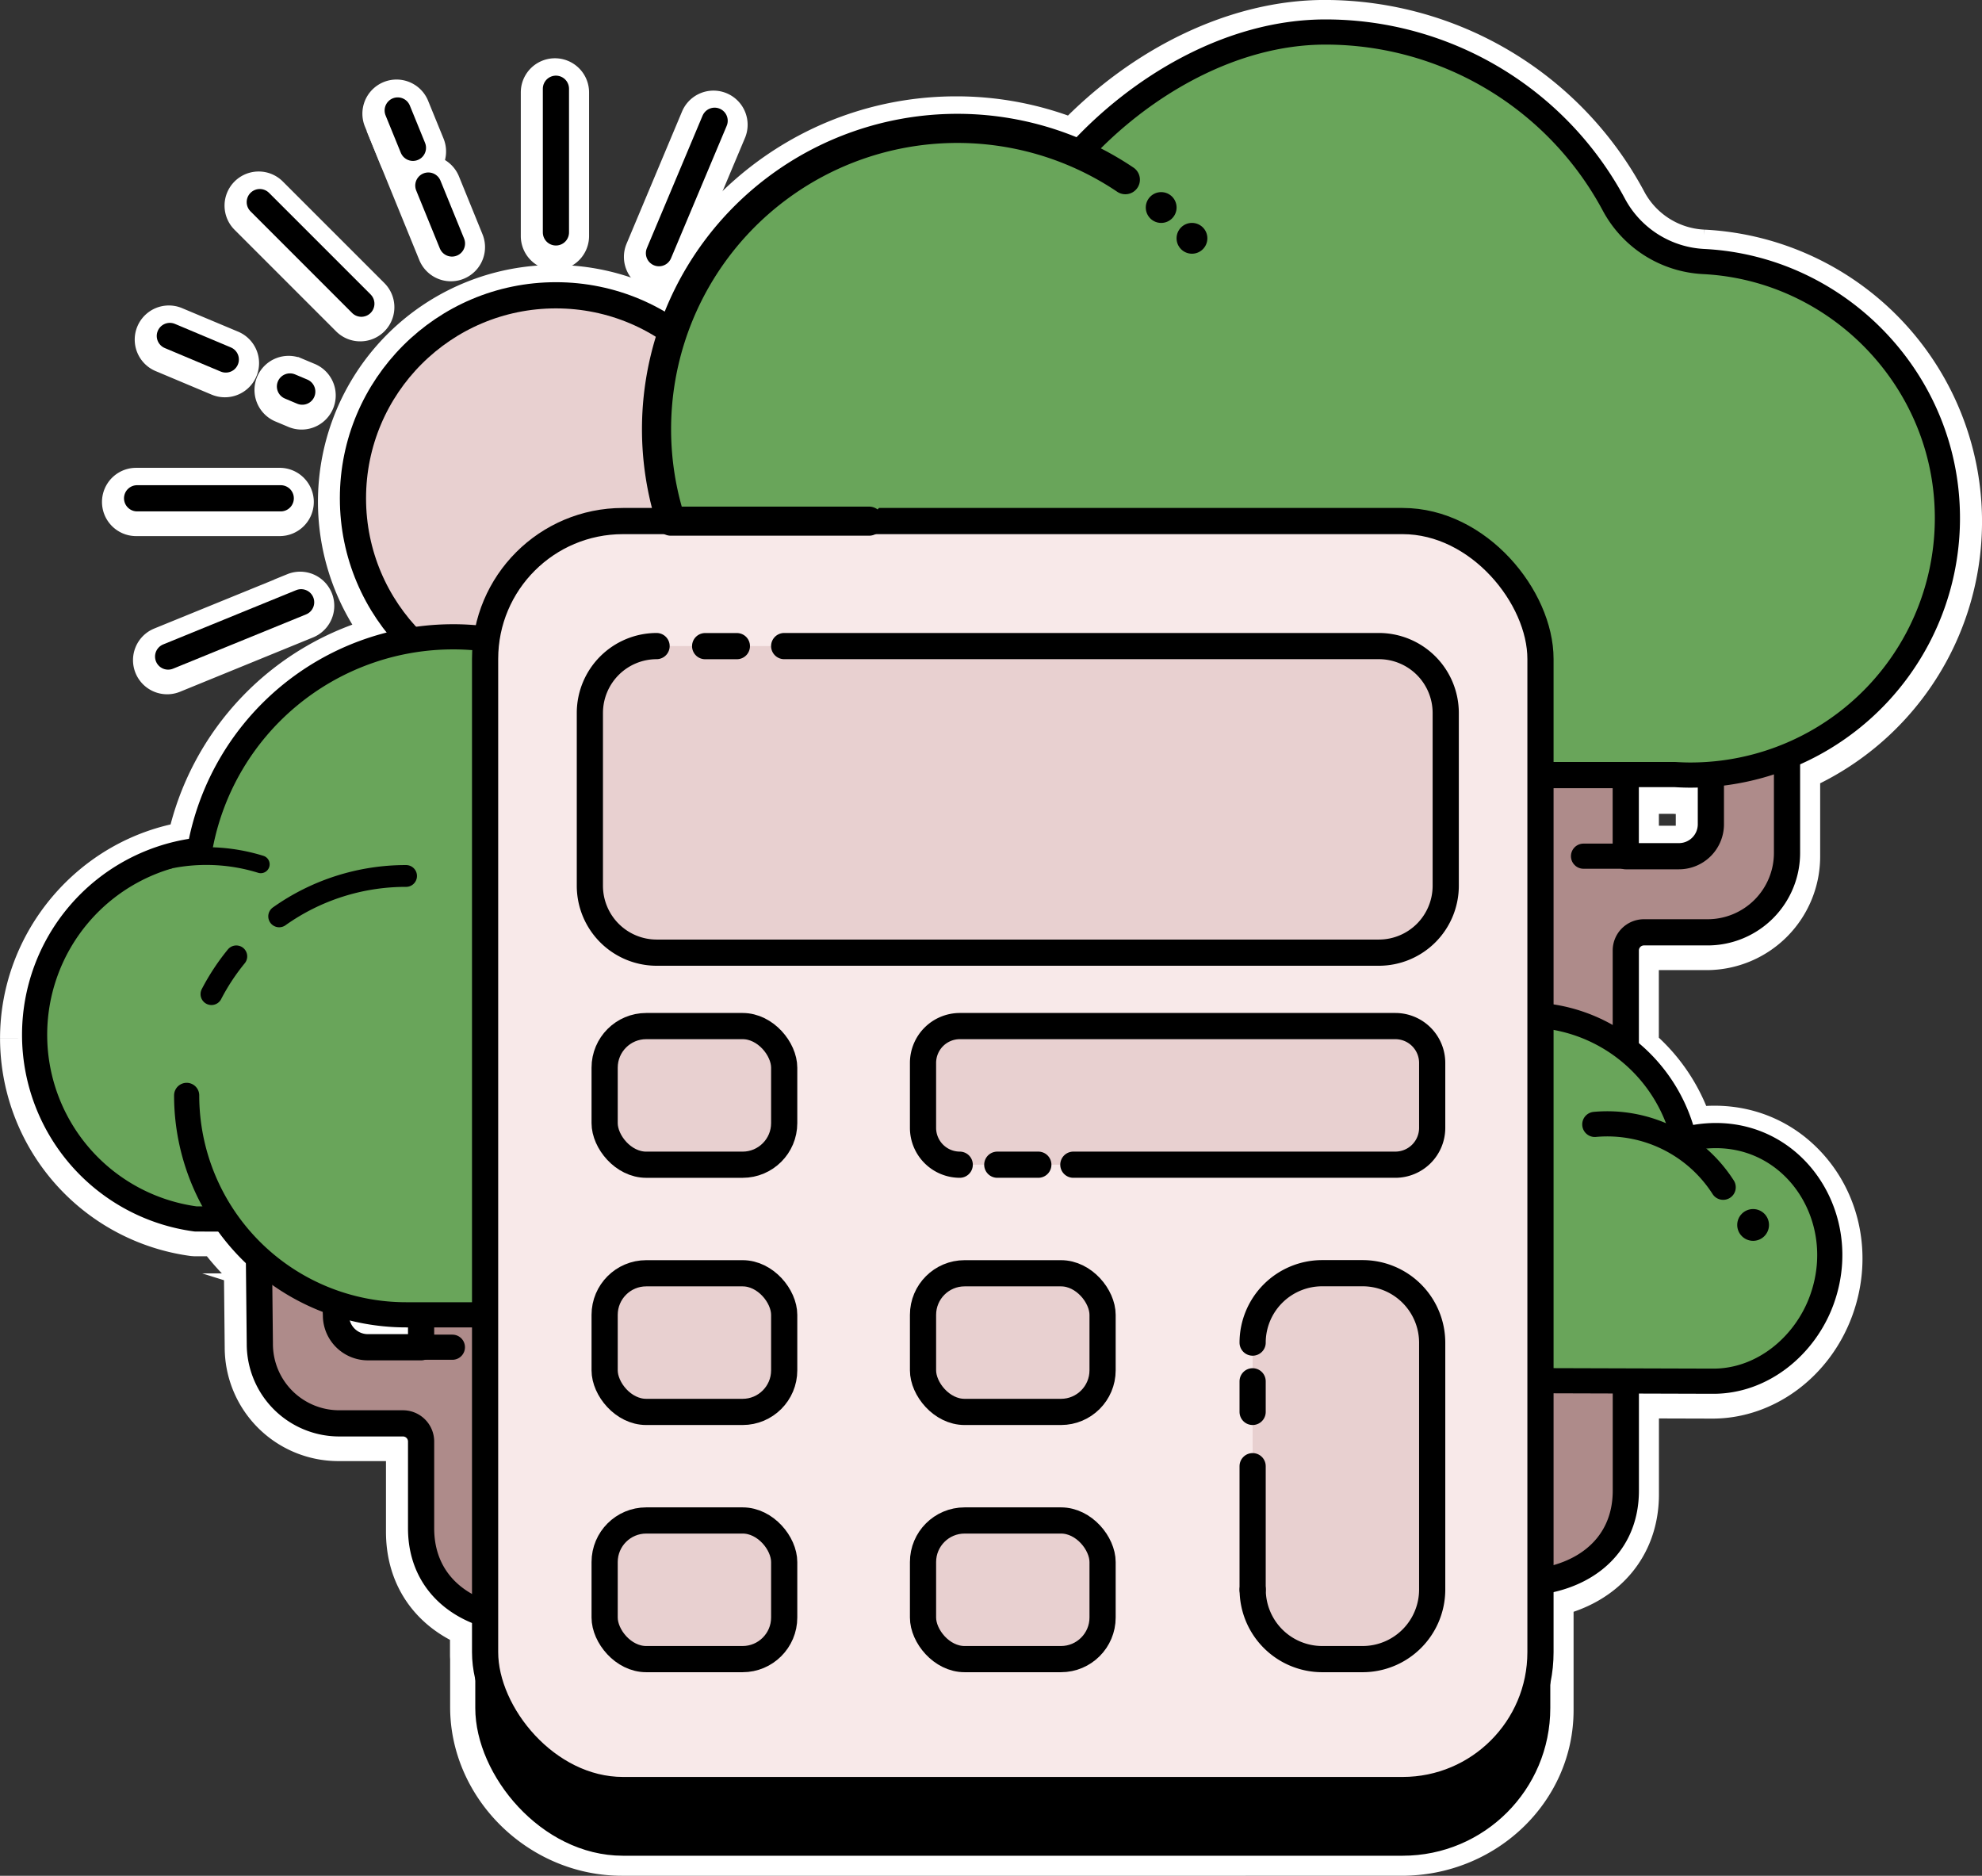 <svg id="Camada_1" data-name="Camada 1" xmlns="http://www.w3.org/2000/svg" viewBox="0 0 1021.69 966.83"><rect x="0" y="0" width="1021.69" height="966.83" fill="#333333" stroke="none"/><defs><style>.cls-1,.cls-11,.cls-12,.cls-3{fill:none;}.cls-1{stroke:#fff;stroke-miterlimit:10;stroke-width:21.69px;}.cls-2{fill:#e8d0d0;}.cls-10,.cls-11,.cls-12,.cls-2,.cls-3,.cls-4,.cls-5,.cls-6,.cls-7,.cls-8,.cls-9{stroke:#000;stroke-linecap:round;stroke-linejoin:round;}.cls-12,.cls-2,.cls-4,.cls-9{stroke-width:13.5px;}.cls-10,.cls-3{stroke-width:15.01px;}.cls-4{fill:#ae8b8a;}.cls-10,.cls-5,.cls-6,.cls-7{fill:#69a55a;}.cls-11,.cls-5{stroke-width:12.97px;}.cls-6{stroke-width:9.15px;}.cls-7{stroke-width:11.24px;}.cls-8{stroke-width:10.12px;}.cls-9{fill:#f8e9e9;}</style></defs><path class="cls-1" d="M286.06,128.42a6.75,6.75,0,0,0,6.75-6.74V47.63a6.75,6.75,0,1,0-13.5,0v74.05A6.75,6.75,0,0,0,286.06,128.42Z"/><path class="cls-1" d="M70.17,265.47h74a6.75,6.75,0,0,0,0-13.5h-74a6.75,6.75,0,1,0,0,13.5Z"/><path class="cls-1" d="M181,163.19a6.75,6.75,0,0,0,9.54-9.55l-52.36-52.36a6.75,6.75,0,1,0-9.54,9.55Z"/><path class="cls-1" d="M336.56,138.61a6.66,6.66,0,0,0,2.61.53,6.75,6.75,0,0,0,6.22-4.14l28.7-68.26a6.75,6.75,0,0,0-12.44-5.23L333,129.77A6.75,6.75,0,0,0,336.56,138.61Z"/><path class="cls-1" d="M152.17,306.06,83.61,334a6.75,6.75,0,0,0,2.56,13,6.68,6.68,0,0,0,2.54-.5l68.56-28a6.75,6.75,0,0,0-5.1-12.5Z"/><path class="cls-1" d="M84.43,181.27l28.84,12.12a6.69,6.69,0,0,0,2.61.53,6.75,6.75,0,0,0,2.62-13L89.66,168.82a6.75,6.75,0,0,0-5.23,12.45Z"/><path class="cls-1" d="M157.91,197.52l-6.34-2.66a6.75,6.75,0,1,0-5.23,12.44l6.34,2.66a6.75,6.75,0,1,0,5.23-12.44Z"/><path class="cls-1" d="M206.1,80.62a6.75,6.75,0,0,0,12.5-5.1l-7.86-19.25a6.75,6.75,0,1,0-12.49,5.1Z"/><path class="cls-1" d="M214,100.07l12.18,29.86a6.75,6.75,0,0,0,12.5-5.1L226.54,95a6.75,6.75,0,0,0-12.5,5.1Z"/><path class="cls-1" d="M117,491.25a119.17,119.17,0,0,0-13.49,20.43,5.62,5.62,0,1,0,10,5.19,107.89,107.89,0,0,1,12.22-18.5,5.62,5.62,0,0,0-8.69-7.12Z"/><path class="cls-1" d="M208.81,447.75a118.29,118.29,0,0,0-68.67,21.86,5.62,5.62,0,0,0,6.51,9.17,106.55,106.55,0,0,1,34.25-16.13A107.71,107.71,0,0,1,208.81,459a5.62,5.62,0,1,0,0-11.24Z"/><path class="cls-1" d="M382.29,524H332.61a28.21,28.21,0,0,0-28.18,28.18v28.58A28.22,28.22,0,0,0,332.61,609h49.68a28.22,28.22,0,0,0,28.19-28.19V552.18A28.21,28.21,0,0,0,382.29,524ZM397,580.76a14.72,14.72,0,0,1-14.7,14.69H332.61a14.7,14.7,0,0,1-14.68-14.69V552.18a14.7,14.7,0,0,1,14.68-14.69h49.68A14.72,14.72,0,0,1,397,552.18Z"/><path class="cls-1" d="M718.84,524H494.21a25.69,25.69,0,0,0-25.67,25.66v33.62A25.7,25.7,0,0,0,494.21,609a6.75,6.75,0,1,0,0-13.5A12.18,12.18,0,0,1,482,583.28V549.66a12.18,12.18,0,0,1,12.17-12.17H718.84A12.18,12.18,0,0,1,731,549.66v33.62a12.18,12.18,0,0,1-12.17,12.17h-166a6.75,6.75,0,0,0,0,13.5h166a25.7,25.7,0,0,0,25.67-25.67V549.66A25.7,25.7,0,0,0,718.84,524Z"/><path class="cls-1" d="M382.29,651.41H332.61a28.21,28.21,0,0,0-28.18,28.18v28.58a28.22,28.22,0,0,0,28.18,28.19h49.68a28.22,28.22,0,0,0,28.19-28.19V679.59A28.21,28.21,0,0,0,382.29,651.41ZM397,708.17a14.72,14.72,0,0,1-14.7,14.69H332.61a14.7,14.7,0,0,1-14.68-14.69V679.59a14.7,14.7,0,0,1,14.68-14.69h49.68A14.72,14.72,0,0,1,397,679.59Z"/><path class="cls-1" d="M546.41,651.41H496.73a28.21,28.21,0,0,0-28.19,28.18v28.58a28.22,28.22,0,0,0,28.19,28.19h49.68a28.23,28.23,0,0,0,28.19-28.19V679.59A28.22,28.22,0,0,0,546.41,651.41Zm14.69,56.76a14.71,14.71,0,0,1-14.69,14.69H496.73A14.71,14.71,0,0,1,482,708.17V679.59a14.71,14.71,0,0,1,14.69-14.69h49.68a14.71,14.71,0,0,1,14.69,14.69Z"/><path class="cls-1" d="M382.29,778.82H332.61A28.21,28.21,0,0,0,304.43,807v28.58a28.21,28.21,0,0,0,28.18,28.19h49.68a28.21,28.21,0,0,0,28.19-28.19V807A28.21,28.21,0,0,0,382.29,778.82ZM397,835.58a14.72,14.72,0,0,1-14.7,14.69H332.61a14.7,14.7,0,0,1-14.68-14.69V807a14.69,14.69,0,0,1,14.68-14.68h49.68A14.71,14.71,0,0,1,397,807Z"/><path class="cls-1" d="M546.41,778.82H496.73A28.21,28.21,0,0,0,468.54,807v28.58a28.21,28.21,0,0,0,28.19,28.19h49.68a28.22,28.22,0,0,0,28.19-28.19V807A28.22,28.22,0,0,0,546.41,778.82Zm14.69,56.76a14.71,14.71,0,0,1-14.69,14.69H496.73A14.71,14.71,0,0,1,482,835.58V807a14.7,14.7,0,0,1,14.69-14.68h49.68A14.7,14.7,0,0,1,561.1,807Z"/><path class="cls-1" d="M710.36,328.17H403.73a6.75,6.75,0,0,0,0,13.49H710.36A27.67,27.67,0,0,1,738,369.3v89.26a27.67,27.67,0,0,1-27.63,27.63H337.94a27.67,27.67,0,0,1-27.63-27.63V369.3a27.67,27.67,0,0,1,27.63-27.64,6.75,6.75,0,1,0,0-13.49,41.17,41.17,0,0,0-41.12,41.13v89.26a41.17,41.17,0,0,0,41.12,41.13H710.36a41.17,41.17,0,0,0,41.12-41.13V369.3A41.17,41.17,0,0,0,710.36,328.17Z"/><path class="cls-1" d="M614.44,119.6a7.94,7.94,0,1,0,7.94,7.94A7.94,7.94,0,0,0,614.44,119.6Z"/><circle class="cls-1" cx="598.57" cy="111.66" r="7.94"/><path class="cls-1" d="M909,639a8.19,8.19,0,1,0-11.59,0A8.18,8.18,0,0,0,909,639Z"/><path class="cls-1" d="M702,651.41H681a42.56,42.56,0,0,0-42.52,42.51,6.75,6.75,0,0,0,13.5,0,29,29,0,0,1,29-29h21a29.06,29.06,0,0,1,29,29V821.26a29,29,0,0,1-29,29H681a29,29,0,0,1-29-29V757.59a6.75,6.75,0,1,0-13.5,0v63.67A42.56,42.56,0,0,0,681,863.77h21a42.57,42.57,0,0,0,42.52-42.51V693.92A42.57,42.57,0,0,0,702,651.41Z"/><path class="cls-1" d="M645.2,740.16a6.75,6.75,0,0,0,6.75-6.75V717.64a6.75,6.75,0,0,0-13.5,0v15.77A6.75,6.75,0,0,0,645.2,740.16Z"/><path class="cls-1" d="M363,341.66h16.36a6.75,6.75,0,1,0,0-13.49H363a6.75,6.75,0,0,0,0,13.49Z"/><path class="cls-1" d="M533.14,609a6.75,6.75,0,1,0,0-13.5H518.46a6.75,6.75,0,0,0,0,13.5Z"/><path class="cls-1" d="M846.9,489.17h32.84a47.74,47.74,0,0,0,47.68-47.68V396.84a139.86,139.86,0,0,0-48-267.58l-1.31-.07A47.93,47.93,0,0,1,838,103.83a176,176,0,0,0-155.29-93c-44.66,0-92.68,22.85-129.4,61.37a161.07,161.07,0,0,0-60.4-11.7c-68.27,0-126.8,42.33-150.82,102.11A111.2,111.2,0,0,0,199,327.92,139.44,139.44,0,0,0,96.87,434.24c-49.13,7.86-86,51.06-86,101A102.52,102.52,0,0,0,99.53,636.59l.84.06,11.64,0a119.87,119.87,0,0,0,14.24,16.22l.43,41.68a47.74,47.74,0,0,0,47.68,47.68H207.2a2.61,2.61,0,0,1,2.61,2.61v44.7c0,22.64,12,40.18,33,48.8v15.09c0,.47.06.94.07,1.42v25c0,41.25,35.59,76.11,77.72,76.11H722.53c42.89,0,77.78-33.39,77.78-74.44V853.79c0-.11,0-.22,0-.33V822.54c26.89-6,44-25.55,44-52.32v-50l38.24.11h.19c26.88,0,51.71-18.35,61.82-45.73,10.2-27.64,3.42-57.88-17.3-77-14.75-13.64-34.49-19.28-55-15.88a90,90,0,0,0-28-42V491.78A2.61,2.61,0,0,1,846.9,489.17ZM242.81,823.41c-9.48-5.29-19.5-15.28-19.5-33.84v-44.7a16.13,16.13,0,0,0-16.11-16.11H174.36a34.24,34.24,0,0,1-34.19-34.25l-.3-30a118.36,118.36,0,0,0,26,13.85l0,1.44A23.24,23.24,0,0,0,189.14,703h27.42a6.4,6.4,0,0,0,1.76-.26h14.37a6.49,6.49,0,1,0,0-13h-9.38v-3.46h19.5ZM179.69,681.84a199,199,0,0,0,30.12,3.72v4H189.14A9.72,9.72,0,0,1,179.69,681.84Zm63.12-340.35V672.82h-26c-20.29-.57-34-3.33-42-5.52-.09,0-.16-.1-.25-.13a105.77,105.77,0,0,1-37.12-21.82,7.39,7.39,0,0,0-1.25-.84,107.3,107.3,0,0,1-15.51-18,6.46,6.46,0,0,0-5.34-2.83l-14.56,0a89.53,89.53,0,0,1-77-88.46c0-44,32.74-81.93,76.16-88.33a11.34,11.34,0,0,0,3.46-1.13,89.93,89.93,0,0,1,29.11,3.94,4.57,4.57,0,1,0,2.72-8.73,98.58,98.58,0,0,0-25.6-4.35A126.43,126.43,0,0,1,209,339a125.17,125.17,0,0,1,18.15-2.2q2.93-.13,5.88-.14c3.33,0,6.67.13,10,.39C243,338.5,242.81,340,242.81,341.49Zm-9.76-17.86a138.38,138.38,0,0,0-19,1.32A97.77,97.77,0,0,1,337.52,175.58a161.71,161.71,0,0,0-1.85,88.12H320.6a77.89,77.89,0,0,0-75.79,60.49C240.9,323.86,237,323.63,233.05,323.63ZM722.53,917.76H320.6a64.38,64.38,0,0,1-64.3-64.3v-512a64.38,64.38,0,0,1,64.3-64.3h21.64a7.42,7.42,0,0,0,3.1.76H722.53a63.61,63.61,0,0,1,63.54,63.54V400a7,7,0,0,0-.14,1.39l.9,452.09A64.37,64.37,0,0,1,722.53,917.76Zm0-654.82H350.91A147.61,147.61,0,0,1,345.45,223c0-81.33,66.16-147.49,147.49-147.49a146.4,146.4,0,0,1,58.87,12.33,8.33,8.33,0,0,0,1.36.45l.44.1a7.48,7.48,0,0,0,7.27-2.26c34.34-37.75,79.9-60.29,121.86-60.29a161.06,161.06,0,0,1,142.07,85.07,63.06,63.06,0,0,0,18.87,21.55A132.67,132.67,0,0,0,805.56,146a6.19,6.19,0,1,0,5.86,10.9A121,121,0,0,1,856.1,143.1c3.15-.34,6.3-.54,9.45-.64a63.75,63.75,0,0,0,11.86,1.72l1.12.06a124.88,124.88,0,0,1,117,116.39h0a124.79,124.79,0,0,1-114.73,132.8,119,119,0,0,1-17.59.18l-.45,0H801.09v-52.1A78.64,78.64,0,0,0,722.53,262.94ZM874.68,408.79V426.7a9.73,9.73,0,0,1-9.73,9.73H844.29V408.61h18.29c2.76.16,5.53.27,8.33.27C872.11,408.88,873.4,408.83,874.68,408.79ZM830.79,770.22c0,22-14.07,33.63-30.46,38.31v-88.2l30.46.1Zm27.38-189.47A77.51,77.51,0,0,0,821,575a6.49,6.49,0,0,0,1.16,12.92,64.37,64.37,0,0,1,60.14,29.43,6.49,6.49,0,1,0,10.92-7,77.9,77.9,0,0,0-14-16.36c14.78-1.27,28.47,3.17,39.24,13.13,16.85,15.58,22.31,40.32,13.93,63-8.1,21.95-28.51,37.25-49.67,37.25h-.13l-43.25-.13a6.41,6.41,0,0,0-1.76-.27l-37.23-.11V533a76,76,0,0,1,33.07,14.83,6.84,6.84,0,0,0,1.26.72A77.23,77.23,0,0,1,858.17,580.75Zm-27.38-89V529.9a89.2,89.2,0,0,0-30.46-10.55V408.61h30.46v28.08h-15a6.49,6.49,0,0,0,0,13h20a6.48,6.48,0,0,0,1.77.27H865a23.26,23.26,0,0,0,23.23-23.23v-19a139,139,0,0,0,25.74-5.6v39.41a34.22,34.22,0,0,1-34.18,34.19H846.9A16.12,16.12,0,0,0,830.79,491.78Z"/><circle class="cls-2" cx="286.57" cy="256.83" r="104.63"/><line class="cls-2" x1="286.57" y1="45.74" x2="286.57" y2="119.79"/><line class="cls-2" x1="286.57" y1="398.68" x2="286.57" y2="472.73"/><line class="cls-2" x1="435.83" y1="107.57" x2="383.47" y2="159.93"/><line class="cls-2" x1="186.27" y1="357.14" x2="133.91" y2="409.49"/><line class="cls-2" x1="497.66" y1="256.83" x2="423.61" y2="256.83"/><line class="cls-2" x1="144.72" y1="256.83" x2="70.67" y2="256.83"/><line class="cls-2" x1="435.83" y1="406.09" x2="383.47" y2="353.74"/><line class="cls-2" x1="186.27" y1="156.53" x2="133.91" y2="104.17"/><line class="cls-2" x1="368.38" y1="62.24" x2="339.68" y2="130.5"/><line class="cls-2" x1="231.59" y1="387.6" x2="202.9" y2="455.85"/><line class="cls-2" x1="482.01" y1="177.08" x2="413.46" y2="205.06"/><line class="cls-2" x1="155.23" y1="310.42" x2="86.67" y2="338.4"/><line class="cls-2" x1="481.16" y1="338.64" x2="412.9" y2="309.95"/><line class="cls-2" x1="116.39" y1="185.29" x2="87.55" y2="173.16"/><line class="cls-2" x1="155.81" y1="201.86" x2="149.47" y2="199.19"/><line class="cls-2" x1="366.32" y1="452.28" x2="338.34" y2="383.72"/><line class="cls-2" x1="212.86" y1="76.19" x2="205.01" y2="56.94"/><line class="cls-2" x1="232.98" y1="125.5" x2="220.8" y2="95.64"/><path class="cls-3" d="M312.54,367.48c44.56,0,44.56,33.75,89.11,33.75s44.56-33.75,89.11-33.75,44.56,33.75,89.12,33.75,44.56-33.75,89.12-33.75,44.56,33.75,89.11,33.75"/><path class="cls-4" d="M847.41,480.54h32.84a40.94,40.94,0,0,0,40.93-40.94V338.84H881.93v86a16.47,16.47,0,0,1-16.47,16.47H838.05v-41.8H793.18V757a9.94,9.94,0,0,1-9.94,9.94H711.38v48.94h69.08c.66,0,1.31,0,2-.1l-.1.1c30.78,0,55.73-16.8,55.73-47.58V698.77L915,631.58l-21.79-22.15-55.14,45.89V489.9A9.36,9.36,0,0,1,847.41,480.54Z"/><path class="cls-4" d="M133.94,692.69a40.93,40.93,0,0,0,40.93,40.94h32.84a9.36,9.36,0,0,1,9.36,9.36v44.7c0,30.78,25,47.58,55.73,47.58l-.1-.1c.64.06,1.29.1,1.95.1h69.09V786.33H271.87a9.94,9.94,0,0,1-9.94-9.94V629.14l-44.86.26v65H189.65a16.47,16.47,0,0,1-16.47-16.47l-1.69-48.77-38.22-.86Z"/><path class="cls-5" d="M452,450.06c-30.74-21.76-62.29-26.28-89.27-19.39a132.64,132.64,0,0,0-259.22,4.17,4.73,4.73,0,0,1-4,3.75,95.79,95.79,0,0,0,1.36,189.68h0l285.58.87V619.3c73.56,0,127.76-82.9,74.25-160.38A36.06,36.06,0,0,0,452,450.06Z"/><path class="cls-6" d="M134.42,445.48a94.81,94.81,0,0,0-63.75,2.72"/><path class="cls-5" d="M96.22,564.59a113.1,113.1,0,0,0,113.1,113.09h40.74V617.53"/><path class="cls-7" d="M121.81,492.93A112.81,112.81,0,0,0,109,512.39"/><path class="cls-7" d="M209.32,451.49a112.66,112.66,0,0,0-65.41,20.82"/><path class="cls-5" d="M923.35,600.43c-13.57-12.55-33.07-18.68-55.2-13A83.24,83.24,0,0,0,705.47,590a3,3,0,0,1-2.48,2.36,60.11,60.11,0,0,0,.85,119l179.22.54c25.46.08,47.31-18.22,55.9-41.49C948.69,644.11,941.06,616.81,923.35,600.43Z"/><path class="cls-5" d="M888.27,611.93a70.94,70.94,0,0,0-66.17-32.39"/><path class="cls-5" d="M1003.57,258.26c-4.27-66.06-58-119.44-124.08-123.39l-1.22-.07a55.66,55.66,0,0,1-46.34-29.3,168.57,168.57,0,0,0-148.68-89c-49.46,0-96.56,28.83-127.41,62.75-8.37-2-24.8-5.62-33.76-5.62C459.4,73.6,419,119.46,419,182.14a113.2,113.2,0,0,0,5.64,35.35,121.84,121.84,0,0,0,89.93,180.62v1.11H863.31c2.68.16,5.38.27,8.11.27A132.45,132.45,0,0,0,1003.57,258.26Z"/><rect class="cls-8" x="250.06" y="297.36" width="544.03" height="654.06" rx="71.05"/><rect class="cls-9" x="250.06" y="268.56" width="544.03" height="654.06" rx="71.05"/><rect class="cls-2" x="311.68" y="528.86" width="92.56" height="71.46" rx="21.44"/><path class="cls-2" d="M494.72,600.31a19,19,0,0,1-18.92-18.92V547.78a19,19,0,0,1,18.92-18.92H719.35a19,19,0,0,1,18.92,18.92v33.61a19,19,0,0,1-18.92,18.92H553.3"/><rect class="cls-2" x="311.68" y="656.27" width="92.56" height="71.46" rx="21.44"/><rect class="cls-2" x="475.8" y="656.27" width="92.56" height="71.46" rx="21.44"/><rect class="cls-2" x="311.68" y="783.68" width="92.56" height="71.46" rx="21.44"/><rect class="cls-2" x="475.8" y="783.68" width="92.56" height="71.46" rx="21.44"/><path class="cls-2" d="M645.71,692a35.86,35.86,0,0,1,35.76-35.77h21A35.87,35.87,0,0,1,738.27,692V819.37a35.88,35.88,0,0,1-35.77,35.77h-21a35.87,35.87,0,0,1-35.76-35.77"/><path class="cls-2" d="M404.24,333H710.87a34.49,34.49,0,0,1,34.38,34.38v89.26a34.49,34.49,0,0,1-34.38,34.38H338.45a34.48,34.48,0,0,1-34.38-34.38V367.41A34.48,34.48,0,0,1,338.45,333"/><path class="cls-10" d="M580.1,92.61a155.06,155.06,0,0,0-234.25,176H447.92"/><circle cx="903.7" cy="631.36" r="8.19"/><line class="cls-11" x1="838.05" y1="441.29" x2="816.28" y2="441.29"/><line class="cls-11" x1="217.07" y1="694.38" x2="233.2" y2="694.38"/><line class="cls-12" x1="645.71" y1="819.37" x2="645.71" y2="755.7"/><line class="cls-12" x1="645.71" y1="727.73" x2="645.71" y2="711.95"/><line class="cls-12" x1="379.85" y1="333.03" x2="363.49" y2="333.03"/><line class="cls-12" x1="514.08" y1="600.31" x2="535.24" y2="600.31"/><circle cx="614.44" cy="122.83" r="7.94"/><circle cx="598.57" cy="106.96" r="7.94"/></svg>